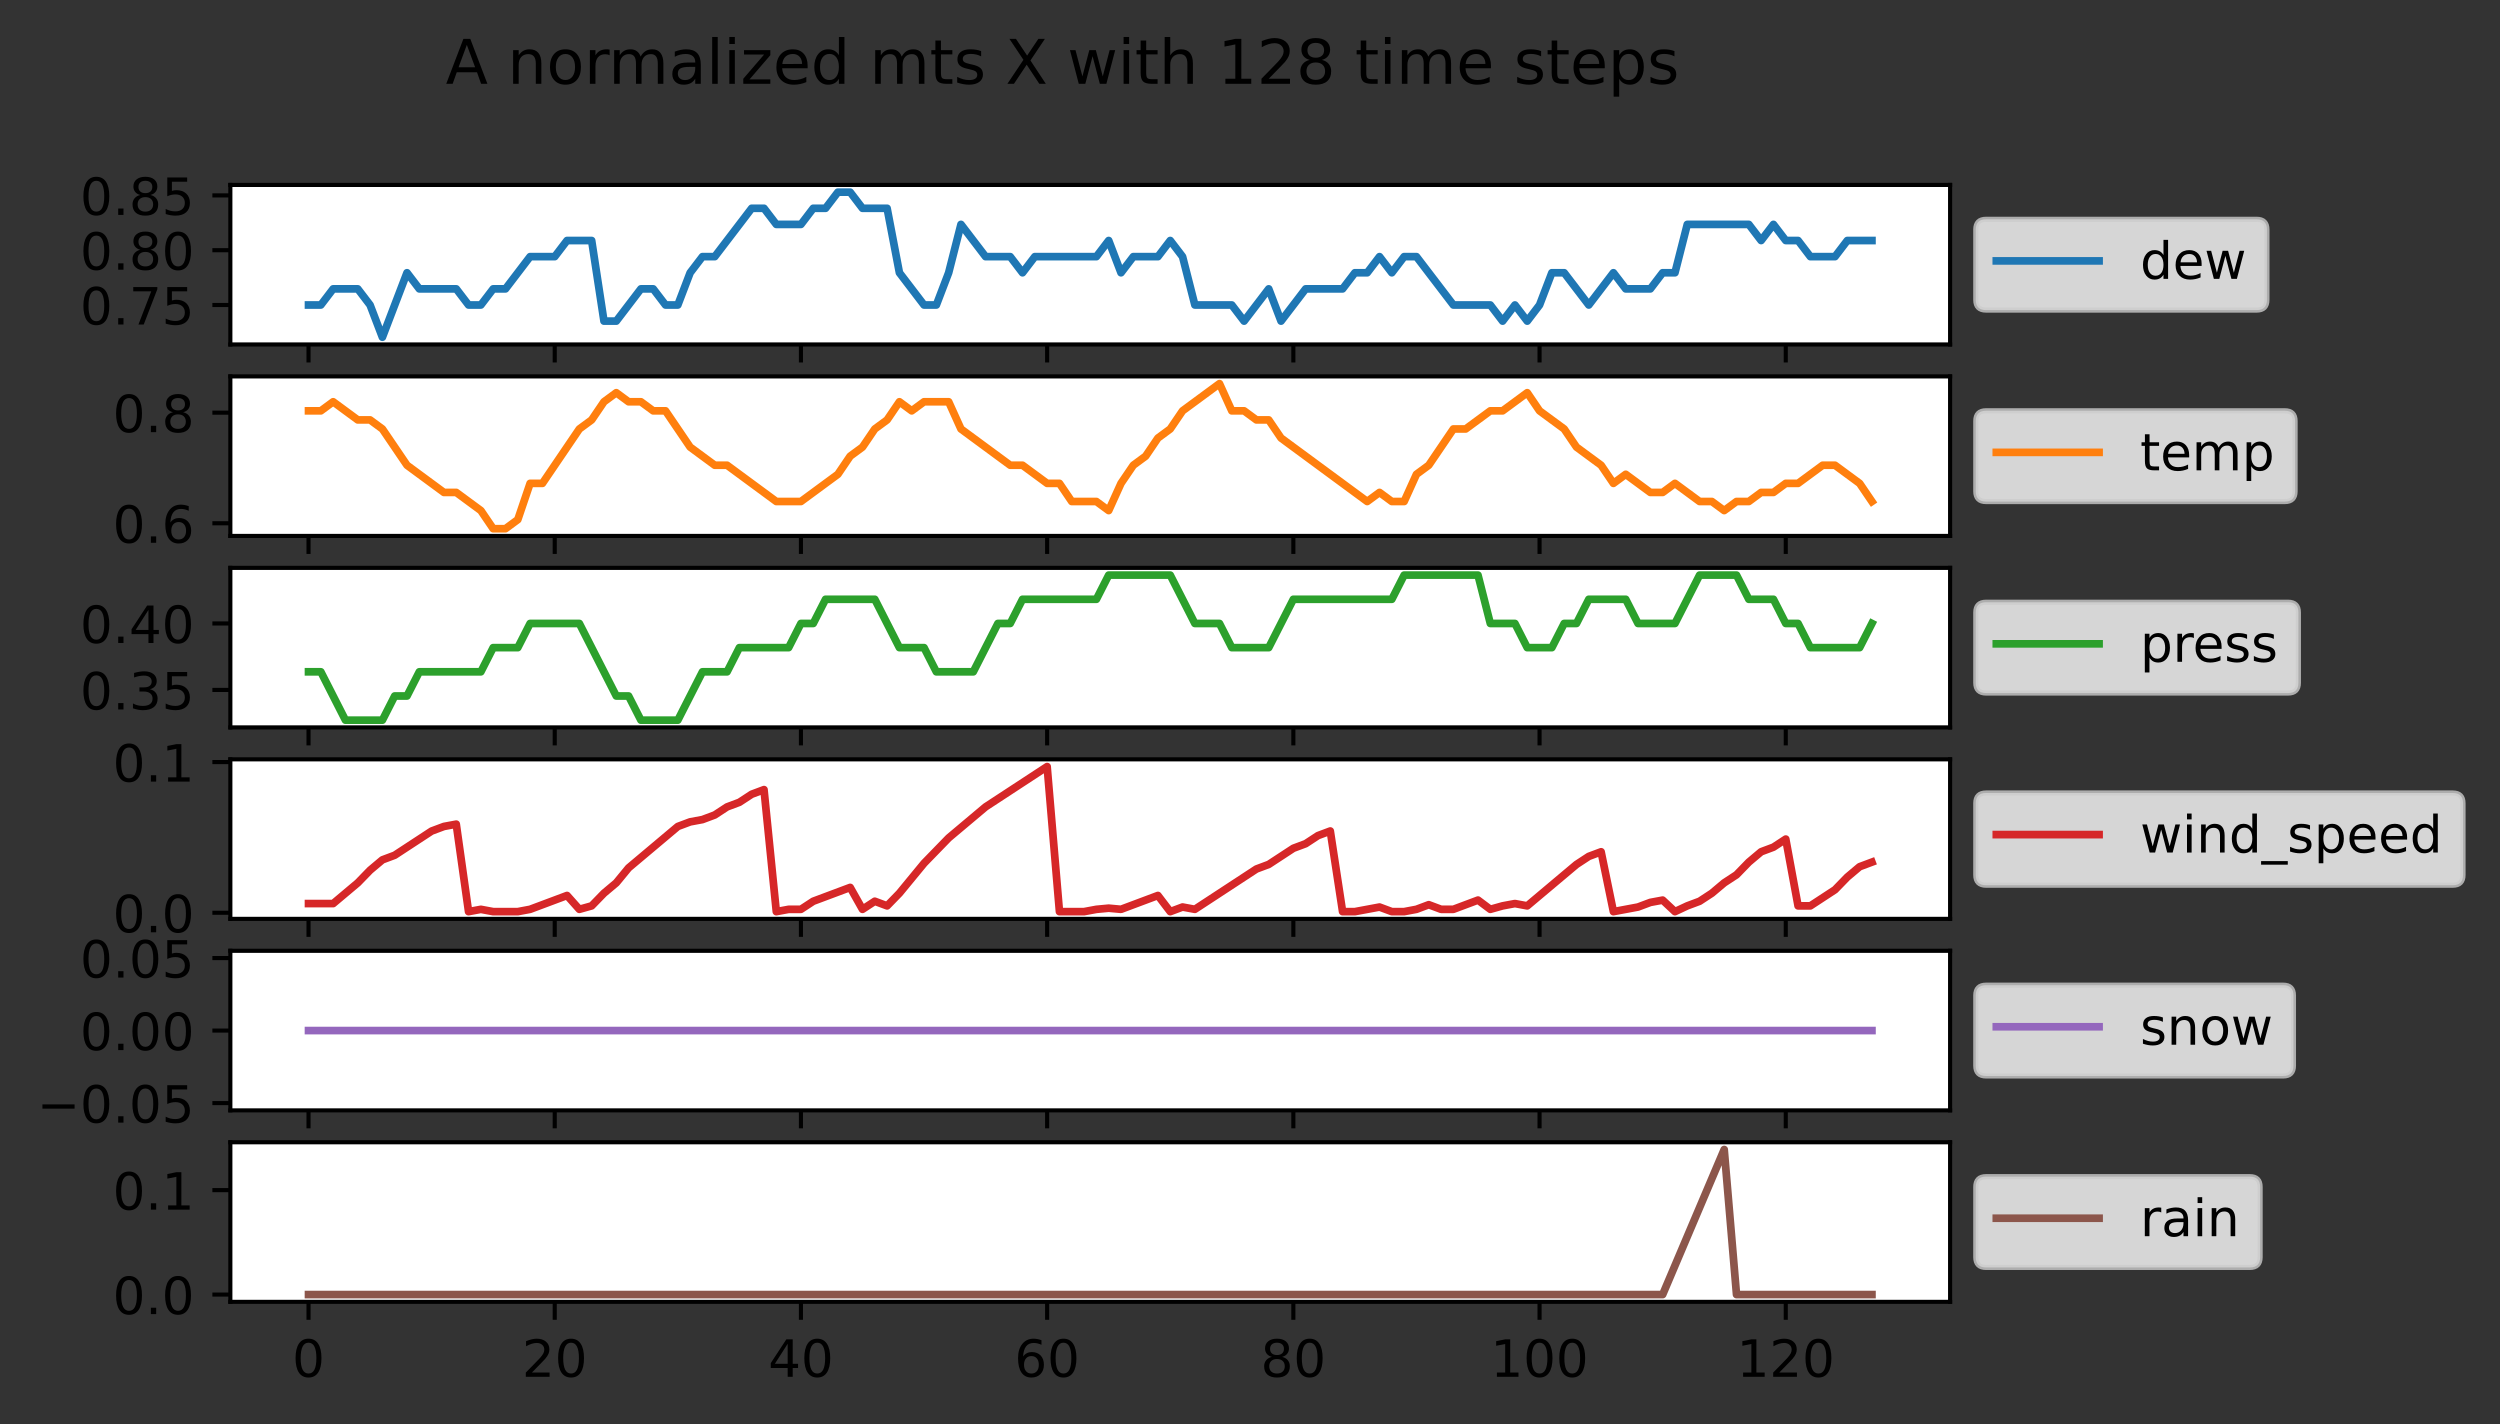 <?xml version="1.0" encoding="utf-8" standalone="no"?>
<!DOCTYPE svg PUBLIC "-//W3C//DTD SVG 1.1//EN"
  "http://www.w3.org/Graphics/SVG/1.1/DTD/svg11.dtd">
<!-- Created with matplotlib (https://matplotlib.org/) -->
<svg height="277.318pt" version="1.1" viewBox="0 0 486.7 277.318" width="486.7pt" xmlns="http://www.w3.org/2000/svg" xmlns:xlink="http://www.w3.org/1999/xlink">
 <rect x="0" y="0" width="486.7" height="277.318" fill="#333333" stroke="none"/>
 <defs>
  <style type="text/css">*{stroke-linecap:butt;stroke-linejoin:round;}</style>
 </defs>
 <g id="figure_1">
  <g id="patch_1">
   <path d="M 0 277.318 
L 486.7 277.318 
L 486.7 0 
L 0 0 
z
" style="fill:none;"/>
  </g>
  <g id="axes_1">
   <g id="patch_2">
    <path d="M 44.845 67.063 
L 379.645 67.063 
L 379.645 36 
L 44.845 36 
z
" style="fill:#ffffff;"/>
   </g>
   <g id="matplotlib.axis_1">
    <g id="xtick_1">
     <g id="line2d_1">
      <defs>
       <path d="M 0 0 
L 0 3.5 
" id="m8eed322ac9" style="stroke:#000000;stroke-width:0.8;"/>
      </defs>
      <g>
       <use style="stroke:#000000;stroke-width:0.8;" x="60.063" xlink:href="#m8eed322ac9" y="67.063"/>
      </g>
     </g>
    </g>
    <g id="xtick_2">
     <g id="line2d_2">
      <g>
       <use style="stroke:#000000;stroke-width:0.8;" x="107.995" xlink:href="#m8eed322ac9" y="67.063"/>
      </g>
     </g>
    </g>
    <g id="xtick_3">
     <g id="line2d_3">
      <g>
       <use style="stroke:#000000;stroke-width:0.8;" x="155.926" xlink:href="#m8eed322ac9" y="67.063"/>
      </g>
     </g>
    </g>
    <g id="xtick_4">
     <g id="line2d_4">
      <g>
       <use style="stroke:#000000;stroke-width:0.8;" x="203.857" xlink:href="#m8eed322ac9" y="67.063"/>
      </g>
     </g>
    </g>
    <g id="xtick_5">
     <g id="line2d_5">
      <g>
       <use style="stroke:#000000;stroke-width:0.8;" x="251.789" xlink:href="#m8eed322ac9" y="67.063"/>
      </g>
     </g>
    </g>
    <g id="xtick_6">
     <g id="line2d_6">
      <g>
       <use style="stroke:#000000;stroke-width:0.8;" x="299.72" xlink:href="#m8eed322ac9" y="67.063"/>
      </g>
     </g>
    </g>
    <g id="xtick_7">
     <g id="line2d_7">
      <g>
       <use style="stroke:#000000;stroke-width:0.8;" x="347.651" xlink:href="#m8eed322ac9" y="67.063"/>
      </g>
     </g>
    </g>
   </g>
   <g id="matplotlib.axis_2">
    <g id="ytick_1">
     <g id="line2d_8">
      <defs>
       <path d="M 0 0 
L -3.5 0 
" id="m952aa2a6a4" style="stroke:#000000;stroke-width:0.8;"/>
      </defs>
      <g>
       <use style="stroke:#000000;stroke-width:0.8;" x="44.845" xlink:href="#m952aa2a6a4" y="59.376"/>
      </g>
     </g>
     <g id="text_1">
      <!-- 0.75 -->
      <g transform="translate(15.58 63.175)scale(0.1 -0.1)">
       <defs>
        <path d="M 31.781 66.406 
Q 24.172 66.406 20.328 58.906 
Q 16.5 51.422 16.5 36.375 
Q 16.5 21.391 20.328 13.891 
Q 24.172 6.391 31.781 6.391 
Q 39.453 6.391 43.281 13.891 
Q 47.125 21.391 47.125 36.375 
Q 47.125 51.422 43.281 58.906 
Q 39.453 66.406 31.781 66.406 
z
M 31.781 74.219 
Q 44.047 74.219 50.516 64.516 
Q 56.984 54.828 56.984 36.375 
Q 56.984 17.969 50.516 8.266 
Q 44.047 -1.422 31.781 -1.422 
Q 19.531 -1.422 13.062 8.266 
Q 6.594 17.969 6.594 36.375 
Q 6.594 54.828 13.062 64.516 
Q 19.531 74.219 31.781 74.219 
z
" id="DejaVuSans-48"/>
        <path d="M 10.688 12.406 
L 21 12.406 
L 21 0 
L 10.688 0 
z
" id="DejaVuSans-46"/>
        <path d="M 8.203 72.906 
L 55.078 72.906 
L 55.078 68.703 
L 28.609 0 
L 18.312 0 
L 43.219 64.594 
L 8.203 64.594 
z
" id="DejaVuSans-55"/>
        <path d="M 10.797 72.906 
L 49.516 72.906 
L 49.516 64.594 
L 19.828 64.594 
L 19.828 46.734 
Q 21.969 47.469 24.109 47.828 
Q 26.266 48.188 28.422 48.188 
Q 40.625 48.188 47.75 41.5 
Q 54.891 34.812 54.891 23.391 
Q 54.891 11.625 47.562 5.094 
Q 40.234 -1.422 26.906 -1.422 
Q 22.312 -1.422 17.547 -0.641 
Q 12.797 0.141 7.719 1.703 
L 7.719 11.625 
Q 12.109 9.234 16.797 8.062 
Q 21.484 6.891 26.703 6.891 
Q 35.156 6.891 40.078 11.328 
Q 45.016 15.766 45.016 23.391 
Q 45.016 31 40.078 35.438 
Q 35.156 39.891 26.703 39.891 
Q 22.75 39.891 18.812 39.016 
Q 14.891 38.141 10.797 36.281 
z
" id="DejaVuSans-53"/>
       </defs>
       <use xlink:href="#DejaVuSans-48"/>
       <use x="63.623" xlink:href="#DejaVuSans-46"/>
       <use x="95.41" xlink:href="#DejaVuSans-55"/>
       <use x="159.033" xlink:href="#DejaVuSans-53"/>
      </g>
     </g>
    </g>
    <g id="ytick_2">
     <g id="line2d_9">
      <g>
       <use style="stroke:#000000;stroke-width:0.8;" x="44.845" xlink:href="#m952aa2a6a4" y="48.708"/>
      </g>
     </g>
     <g id="text_2">
      <!-- 0.80 -->
      <g transform="translate(15.58 52.507)scale(0.1 -0.1)">
       <defs>
        <path d="M 31.781 34.625 
Q 24.75 34.625 20.719 30.859 
Q 16.703 27.094 16.703 20.516 
Q 16.703 13.922 20.719 10.156 
Q 24.75 6.391 31.781 6.391 
Q 38.812 6.391 42.859 10.172 
Q 46.922 13.969 46.922 20.516 
Q 46.922 27.094 42.891 30.859 
Q 38.875 34.625 31.781 34.625 
z
M 21.922 38.812 
Q 15.578 40.375 12.031 44.719 
Q 8.5 49.078 8.5 55.328 
Q 8.5 64.062 14.719 69.141 
Q 20.953 74.219 31.781 74.219 
Q 42.672 74.219 48.875 69.141 
Q 55.078 64.062 55.078 55.328 
Q 55.078 49.078 51.531 44.719 
Q 48 40.375 41.703 38.812 
Q 48.828 37.156 52.797 32.312 
Q 56.781 27.484 56.781 20.516 
Q 56.781 9.906 50.312 4.234 
Q 43.844 -1.422 31.781 -1.422 
Q 19.734 -1.422 13.25 4.234 
Q 6.781 9.906 6.781 20.516 
Q 6.781 27.484 10.781 32.312 
Q 14.797 37.156 21.922 38.812 
z
M 18.312 54.391 
Q 18.312 48.734 21.844 45.562 
Q 25.391 42.391 31.781 42.391 
Q 38.141 42.391 41.719 45.562 
Q 45.312 48.734 45.312 54.391 
Q 45.312 60.062 41.719 63.234 
Q 38.141 66.406 31.781 66.406 
Q 25.391 66.406 21.844 63.234 
Q 18.312 60.062 18.312 54.391 
z
" id="DejaVuSans-56"/>
       </defs>
       <use xlink:href="#DejaVuSans-48"/>
       <use x="63.623" xlink:href="#DejaVuSans-46"/>
       <use x="95.41" xlink:href="#DejaVuSans-56"/>
       <use x="159.033" xlink:href="#DejaVuSans-48"/>
      </g>
     </g>
    </g>
    <g id="ytick_3">
     <g id="line2d_10">
      <g>
       <use style="stroke:#000000;stroke-width:0.8;" x="44.845" xlink:href="#m952aa2a6a4" y="38.039"/>
      </g>
     </g>
     <g id="text_3">
      <!-- 0.85 -->
      <g transform="translate(15.58 41.839)scale(0.1 -0.1)">
       <use xlink:href="#DejaVuSans-48"/>
       <use x="63.623" xlink:href="#DejaVuSans-46"/>
       <use x="95.41" xlink:href="#DejaVuSans-56"/>
       <use x="159.033" xlink:href="#DejaVuSans-53"/>
      </g>
     </g>
    </g>
   </g>
   <g id="line2d_11">
    <path clip-path="url(#p9890e5dd42)" d="M 60.063 59.376 
L 62.46 59.376 
L 64.857 56.238 
L 69.65 56.238 
L 72.046 59.376 
L 74.443 65.651 
L 79.236 53.1 
L 81.633 56.238 
L 88.822 56.238 
L 91.219 59.376 
L 93.615 59.376 
L 96.012 56.238 
L 98.409 56.238 
L 103.202 49.963 
L 107.995 49.963 
L 110.391 46.825 
L 115.184 46.825 
L 117.581 62.513 
L 119.978 62.513 
L 124.771 56.238 
L 127.167 56.238 
L 129.564 59.376 
L 131.96 59.376 
L 134.357 53.1 
L 136.754 49.963 
L 139.15 49.963 
L 146.34 40.55 
L 148.736 40.55 
L 151.133 43.687 
L 155.926 43.687 
L 158.323 40.55 
L 160.719 40.55 
L 163.116 37.412 
L 165.512 37.412 
L 167.909 40.55 
L 172.702 40.55 
L 175.099 53.1 
L 179.892 59.376 
L 182.288 59.376 
L 184.685 53.1 
L 187.081 43.687 
L 191.875 49.963 
L 196.668 49.963 
L 199.064 53.1 
L 201.461 49.963 
L 213.444 49.963 
L 215.84 46.825 
L 218.237 53.1 
L 220.633 49.963 
L 225.426 49.963 
L 227.823 46.825 
L 230.22 49.963 
L 232.616 59.376 
L 239.806 59.376 
L 242.202 62.513 
L 246.995 56.238 
L 249.392 62.513 
L 254.185 56.238 
L 261.375 56.238 
L 263.771 53.1 
L 266.168 53.1 
L 268.565 49.963 
L 270.961 53.1 
L 273.358 49.963 
L 275.754 49.963 
L 282.944 59.376 
L 290.134 59.376 
L 292.53 62.513 
L 294.927 59.376 
L 297.323 62.513 
L 299.72 59.376 
L 302.116 53.1 
L 304.513 53.1 
L 309.306 59.376 
L 314.099 53.1 
L 316.496 56.238 
L 321.289 56.238 
L 323.686 53.1 
L 326.082 53.1 
L 328.479 43.687 
L 340.461 43.687 
L 342.858 46.825 
L 345.255 43.687 
L 347.651 46.825 
L 350.048 46.825 
L 352.444 49.963 
L 357.237 49.963 
L 359.634 46.825 
L 364.427 46.825 
L 364.427 46.825 
" style="fill:none;stroke:#1f77b4;stroke-linecap:square;stroke-width:1.5;"/>
   </g>
   <g id="patch_3">
    <path d="M 44.845 67.063 
L 44.845 36 
" style="fill:none;stroke:#000000;stroke-linecap:square;stroke-linejoin:miter;stroke-width:0.8;"/>
   </g>
   <g id="patch_4">
    <path d="M 379.645 67.063 
L 379.645 36 
" style="fill:none;stroke:#000000;stroke-linecap:square;stroke-linejoin:miter;stroke-width:0.8;"/>
   </g>
   <g id="patch_5">
    <path d="M 44.845 67.063 
L 379.645 67.063 
" style="fill:none;stroke:#000000;stroke-linecap:square;stroke-linejoin:miter;stroke-width:0.8;"/>
   </g>
   <g id="patch_6">
    <path d="M 44.845 36 
L 379.645 36 
" style="fill:none;stroke:#000000;stroke-linecap:square;stroke-linejoin:miter;stroke-width:0.8;"/>
   </g>
   <g id="legend_1">
    <g id="patch_7">
     <path d="M 386.645 60.37 
L 439.325 60.37 
Q 441.325 60.37 441.325 58.37 
L 441.325 44.692 
Q 441.325 42.692 439.325 42.692 
L 386.645 42.692 
Q 384.645 42.692 384.645 44.692 
L 384.645 58.37 
Q 384.645 60.37 386.645 60.37 
z
" style="fill:#ffffff;opacity:0.8;stroke:#cccccc;stroke-linejoin:miter;"/>
    </g>
    <g id="line2d_12">
     <path d="M 388.645 50.791 
L 408.645 50.791 
" style="fill:none;stroke:#1f77b4;stroke-linecap:square;stroke-width:1.5;"/>
    </g>
    <g id="line2d_13"/>
    <g id="text_4">
     <!-- dew -->
     <g transform="translate(416.645 54.291)scale(0.1 -0.1)">
      <defs>
       <path d="M 45.406 46.391 
L 45.406 75.984 
L 54.391 75.984 
L 54.391 0 
L 45.406 0 
L 45.406 8.203 
Q 42.578 3.328 38.25 0.953 
Q 33.938 -1.422 27.875 -1.422 
Q 17.969 -1.422 11.734 6.484 
Q 5.516 14.406 5.516 27.297 
Q 5.516 40.188 11.734 48.094 
Q 17.969 56 27.875 56 
Q 33.938 56 38.25 53.625 
Q 42.578 51.266 45.406 46.391 
z
M 14.797 27.297 
Q 14.797 17.391 18.875 11.75 
Q 22.953 6.109 30.078 6.109 
Q 37.203 6.109 41.297 11.75 
Q 45.406 17.391 45.406 27.297 
Q 45.406 37.203 41.297 42.844 
Q 37.203 48.484 30.078 48.484 
Q 22.953 48.484 18.875 42.844 
Q 14.797 37.203 14.797 27.297 
z
" id="DejaVuSans-100"/>
       <path d="M 56.203 29.594 
L 56.203 25.203 
L 14.891 25.203 
Q 15.484 15.922 20.484 11.062 
Q 25.484 6.203 34.422 6.203 
Q 39.594 6.203 44.453 7.469 
Q 49.312 8.734 54.109 11.281 
L 54.109 2.781 
Q 49.266 0.734 44.188 -0.344 
Q 39.109 -1.422 33.891 -1.422 
Q 20.797 -1.422 13.156 6.188 
Q 5.516 13.812 5.516 26.812 
Q 5.516 40.234 12.766 48.109 
Q 20.016 56 32.328 56 
Q 43.359 56 49.781 48.891 
Q 56.203 41.797 56.203 29.594 
z
M 47.219 32.234 
Q 47.125 39.594 43.094 43.984 
Q 39.062 48.391 32.422 48.391 
Q 24.906 48.391 20.391 44.141 
Q 15.875 39.891 15.188 32.172 
z
" id="DejaVuSans-101"/>
       <path d="M 4.203 54.688 
L 13.188 54.688 
L 24.422 12.016 
L 35.594 54.688 
L 46.188 54.688 
L 57.422 12.016 
L 68.609 54.688 
L 77.594 54.688 
L 63.281 0 
L 52.688 0 
L 40.922 44.828 
L 29.109 0 
L 18.5 0 
z
" id="DejaVuSans-119"/>
      </defs>
      <use xlink:href="#DejaVuSans-100"/>
      <use x="63.477" xlink:href="#DejaVuSans-101"/>
      <use x="125" xlink:href="#DejaVuSans-119"/>
     </g>
    </g>
   </g>
  </g>
  <g id="axes_2">
   <g id="patch_8">
    <path d="M 44.845 104.338 
L 379.645 104.338 
L 379.645 73.275 
L 44.845 73.275 
z
" style="fill:#ffffff;"/>
   </g>
   <g id="matplotlib.axis_3">
    <g id="xtick_8">
     <g id="line2d_14">
      <g>
       <use style="stroke:#000000;stroke-width:0.8;" x="60.063" xlink:href="#m8eed322ac9" y="104.338"/>
      </g>
     </g>
    </g>
    <g id="xtick_9">
     <g id="line2d_15">
      <g>
       <use style="stroke:#000000;stroke-width:0.8;" x="107.995" xlink:href="#m8eed322ac9" y="104.338"/>
      </g>
     </g>
    </g>
    <g id="xtick_10">
     <g id="line2d_16">
      <g>
       <use style="stroke:#000000;stroke-width:0.8;" x="155.926" xlink:href="#m8eed322ac9" y="104.338"/>
      </g>
     </g>
    </g>
    <g id="xtick_11">
     <g id="line2d_17">
      <g>
       <use style="stroke:#000000;stroke-width:0.8;" x="203.857" xlink:href="#m8eed322ac9" y="104.338"/>
      </g>
     </g>
    </g>
    <g id="xtick_12">
     <g id="line2d_18">
      <g>
       <use style="stroke:#000000;stroke-width:0.8;" x="251.789" xlink:href="#m8eed322ac9" y="104.338"/>
      </g>
     </g>
    </g>
    <g id="xtick_13">
     <g id="line2d_19">
      <g>
       <use style="stroke:#000000;stroke-width:0.8;" x="299.72" xlink:href="#m8eed322ac9" y="104.338"/>
      </g>
     </g>
    </g>
    <g id="xtick_14">
     <g id="line2d_20">
      <g>
       <use style="stroke:#000000;stroke-width:0.8;" x="347.651" xlink:href="#m8eed322ac9" y="104.338"/>
      </g>
     </g>
    </g>
   </g>
   <g id="matplotlib.axis_4">
    <g id="ytick_4">
     <g id="line2d_21">
      <g>
       <use style="stroke:#000000;stroke-width:0.8;" x="44.845" xlink:href="#m952aa2a6a4" y="101.867"/>
      </g>
     </g>
     <g id="text_5">
      <!-- 0.6 -->
      <g transform="translate(21.942 105.667)scale(0.1 -0.1)">
       <defs>
        <path d="M 33.016 40.375 
Q 26.375 40.375 22.484 35.828 
Q 18.609 31.297 18.609 23.391 
Q 18.609 15.531 22.484 10.953 
Q 26.375 6.391 33.016 6.391 
Q 39.656 6.391 43.531 10.953 
Q 47.406 15.531 47.406 23.391 
Q 47.406 31.297 43.531 35.828 
Q 39.656 40.375 33.016 40.375 
z
M 52.594 71.297 
L 52.594 62.312 
Q 48.875 64.062 45.094 64.984 
Q 41.312 65.922 37.594 65.922 
Q 27.828 65.922 22.672 59.328 
Q 17.531 52.734 16.797 39.406 
Q 19.672 43.656 24.016 45.922 
Q 28.375 48.188 33.594 48.188 
Q 44.578 48.188 50.953 41.516 
Q 57.328 34.859 57.328 23.391 
Q 57.328 12.156 50.688 5.359 
Q 44.047 -1.422 33.016 -1.422 
Q 20.359 -1.422 13.672 8.266 
Q 6.984 17.969 6.984 36.375 
Q 6.984 53.656 15.188 63.938 
Q 23.391 74.219 37.203 74.219 
Q 40.922 74.219 44.703 73.484 
Q 48.484 72.75 52.594 71.297 
z
" id="DejaVuSans-54"/>
       </defs>
       <use xlink:href="#DejaVuSans-48"/>
       <use x="63.623" xlink:href="#DejaVuSans-46"/>
       <use x="95.41" xlink:href="#DejaVuSans-54"/>
      </g>
     </g>
    </g>
    <g id="ytick_5">
     <g id="line2d_22">
      <g>
       <use style="stroke:#000000;stroke-width:0.8;" x="44.845" xlink:href="#m952aa2a6a4" y="80.335"/>
      </g>
     </g>
     <g id="text_6">
      <!-- 0.8 -->
      <g transform="translate(21.942 84.134)scale(0.1 -0.1)">
       <use xlink:href="#DejaVuSans-48"/>
       <use x="63.623" xlink:href="#DejaVuSans-46"/>
       <use x="95.41" xlink:href="#DejaVuSans-56"/>
      </g>
     </g>
    </g>
   </g>
   <g id="line2d_23">
    <path clip-path="url(#p3ec9156274)" d="M 60.063 79.982 
L 62.46 79.982 
L 64.857 78.217 
L 69.65 81.747 
L 72.046 81.747 
L 74.443 83.512 
L 79.236 90.572 
L 86.426 95.867 
L 88.822 95.867 
L 93.615 99.396 
L 96.012 102.926 
L 98.409 102.926 
L 100.805 101.161 
L 103.202 94.102 
L 105.598 94.102 
L 112.788 83.512 
L 115.184 81.747 
L 117.581 78.217 
L 119.978 76.452 
L 122.374 78.217 
L 124.771 78.217 
L 127.167 79.982 
L 129.564 79.982 
L 134.357 87.042 
L 139.15 90.572 
L 141.547 90.572 
L 151.133 97.632 
L 155.926 97.632 
L 163.116 92.337 
L 165.512 88.807 
L 167.909 87.042 
L 170.305 83.512 
L 172.702 81.747 
L 175.099 78.217 
L 177.495 79.982 
L 179.892 78.217 
L 184.685 78.217 
L 187.081 83.512 
L 196.668 90.572 
L 199.064 90.572 
L 203.857 94.102 
L 206.254 94.102 
L 208.65 97.632 
L 213.444 97.632 
L 215.84 99.396 
L 218.237 94.102 
L 220.633 90.572 
L 223.03 88.807 
L 225.426 85.277 
L 227.823 83.512 
L 230.22 79.982 
L 237.409 74.687 
L 239.806 79.982 
L 242.202 79.982 
L 244.599 81.747 
L 246.995 81.747 
L 249.392 85.277 
L 266.168 97.632 
L 268.565 95.867 
L 270.961 97.632 
L 273.358 97.632 
L 275.754 92.337 
L 278.151 90.572 
L 282.944 83.512 
L 285.341 83.512 
L 290.134 79.982 
L 292.53 79.982 
L 297.323 76.452 
L 299.72 79.982 
L 304.513 83.512 
L 306.91 87.042 
L 311.703 90.572 
L 314.099 94.102 
L 316.496 92.337 
L 321.289 95.867 
L 323.686 95.867 
L 326.082 94.102 
L 330.875 97.632 
L 333.272 97.632 
L 335.668 99.396 
L 338.065 97.632 
L 340.461 97.632 
L 342.858 95.867 
L 345.255 95.867 
L 347.651 94.102 
L 350.048 94.102 
L 354.841 90.572 
L 357.237 90.572 
L 362.031 94.102 
L 364.427 97.632 
L 364.427 97.632 
" style="fill:none;stroke:#ff7f0e;stroke-linecap:square;stroke-width:1.5;"/>
   </g>
   <g id="patch_9">
    <path d="M 44.845 104.338 
L 44.845 73.275 
" style="fill:none;stroke:#000000;stroke-linecap:square;stroke-linejoin:miter;stroke-width:0.8;"/>
   </g>
   <g id="patch_10">
    <path d="M 379.645 104.338 
L 379.645 73.275 
" style="fill:none;stroke:#000000;stroke-linecap:square;stroke-linejoin:miter;stroke-width:0.8;"/>
   </g>
   <g id="patch_11">
    <path d="M 44.845 104.338 
L 379.645 104.338 
" style="fill:none;stroke:#000000;stroke-linecap:square;stroke-linejoin:miter;stroke-width:0.8;"/>
   </g>
   <g id="patch_12">
    <path d="M 44.845 73.275 
L 379.645 73.275 
" style="fill:none;stroke:#000000;stroke-linecap:square;stroke-linejoin:miter;stroke-width:0.8;"/>
   </g>
   <g id="legend_2">
    <g id="patch_13">
     <path d="M 386.645 97.646 
L 444.808 97.646 
Q 446.808 97.646 446.808 95.646 
L 446.808 81.968 
Q 446.808 79.968 444.808 79.968 
L 386.645 79.968 
Q 384.645 79.968 384.645 81.968 
L 384.645 95.646 
Q 384.645 97.646 386.645 97.646 
z
" style="fill:#ffffff;opacity:0.8;stroke:#cccccc;stroke-linejoin:miter;"/>
    </g>
    <g id="line2d_24">
     <path d="M 388.645 88.066 
L 408.645 88.066 
" style="fill:none;stroke:#ff7f0e;stroke-linecap:square;stroke-width:1.5;"/>
    </g>
    <g id="line2d_25"/>
    <g id="text_7">
     <!-- temp -->
     <g transform="translate(416.645 91.566)scale(0.1 -0.1)">
      <defs>
       <path d="M 18.312 70.219 
L 18.312 54.688 
L 36.812 54.688 
L 36.812 47.703 
L 18.312 47.703 
L 18.312 18.016 
Q 18.312 11.328 20.141 9.422 
Q 21.969 7.516 27.594 7.516 
L 36.812 7.516 
L 36.812 0 
L 27.594 0 
Q 17.188 0 13.234 3.875 
Q 9.281 7.766 9.281 18.016 
L 9.281 47.703 
L 2.688 47.703 
L 2.688 54.688 
L 9.281 54.688 
L 9.281 70.219 
z
" id="DejaVuSans-116"/>
       <path d="M 52 44.188 
Q 55.375 50.25 60.062 53.125 
Q 64.75 56 71.094 56 
Q 79.641 56 84.281 50.016 
Q 88.922 44.047 88.922 33.016 
L 88.922 0 
L 79.891 0 
L 79.891 32.719 
Q 79.891 40.578 77.094 44.375 
Q 74.312 48.188 68.609 48.188 
Q 61.625 48.188 57.562 43.547 
Q 53.516 38.922 53.516 30.906 
L 53.516 0 
L 44.484 0 
L 44.484 32.719 
Q 44.484 40.625 41.703 44.406 
Q 38.922 48.188 33.109 48.188 
Q 26.219 48.188 22.156 43.531 
Q 18.109 38.875 18.109 30.906 
L 18.109 0 
L 9.078 0 
L 9.078 54.688 
L 18.109 54.688 
L 18.109 46.188 
Q 21.188 51.219 25.484 53.609 
Q 29.781 56 35.688 56 
Q 41.656 56 45.828 52.969 
Q 50 49.953 52 44.188 
z
" id="DejaVuSans-109"/>
       <path d="M 18.109 8.203 
L 18.109 -20.797 
L 9.078 -20.797 
L 9.078 54.688 
L 18.109 54.688 
L 18.109 46.391 
Q 20.953 51.266 25.266 53.625 
Q 29.594 56 35.594 56 
Q 45.562 56 51.781 48.094 
Q 58.016 40.188 58.016 27.297 
Q 58.016 14.406 51.781 6.484 
Q 45.562 -1.422 35.594 -1.422 
Q 29.594 -1.422 25.266 0.953 
Q 20.953 3.328 18.109 8.203 
z
M 48.688 27.297 
Q 48.688 37.203 44.609 42.844 
Q 40.531 48.484 33.406 48.484 
Q 26.266 48.484 22.188 42.844 
Q 18.109 37.203 18.109 27.297 
Q 18.109 17.391 22.188 11.75 
Q 26.266 6.109 33.406 6.109 
Q 40.531 6.109 44.609 11.75 
Q 48.688 17.391 48.688 27.297 
z
" id="DejaVuSans-112"/>
      </defs>
      <use xlink:href="#DejaVuSans-116"/>
      <use x="39.209" xlink:href="#DejaVuSans-101"/>
      <use x="100.732" xlink:href="#DejaVuSans-109"/>
      <use x="198.145" xlink:href="#DejaVuSans-112"/>
     </g>
    </g>
   </g>
  </g>
  <g id="axes_3">
   <g id="patch_14">
    <path d="M 44.845 141.614 
L 379.645 141.614 
L 379.645 110.551 
L 44.845 110.551 
z
" style="fill:#ffffff;"/>
   </g>
   <g id="matplotlib.axis_5">
    <g id="xtick_15">
     <g id="line2d_26">
      <g>
       <use style="stroke:#000000;stroke-width:0.8;" x="60.063" xlink:href="#m8eed322ac9" y="141.614"/>
      </g>
     </g>
    </g>
    <g id="xtick_16">
     <g id="line2d_27">
      <g>
       <use style="stroke:#000000;stroke-width:0.8;" x="107.995" xlink:href="#m8eed322ac9" y="141.614"/>
      </g>
     </g>
    </g>
    <g id="xtick_17">
     <g id="line2d_28">
      <g>
       <use style="stroke:#000000;stroke-width:0.8;" x="155.926" xlink:href="#m8eed322ac9" y="141.614"/>
      </g>
     </g>
    </g>
    <g id="xtick_18">
     <g id="line2d_29">
      <g>
       <use style="stroke:#000000;stroke-width:0.8;" x="203.857" xlink:href="#m8eed322ac9" y="141.614"/>
      </g>
     </g>
    </g>
    <g id="xtick_19">
     <g id="line2d_30">
      <g>
       <use style="stroke:#000000;stroke-width:0.8;" x="251.789" xlink:href="#m8eed322ac9" y="141.614"/>
      </g>
     </g>
    </g>
    <g id="xtick_20">
     <g id="line2d_31">
      <g>
       <use style="stroke:#000000;stroke-width:0.8;" x="299.72" xlink:href="#m8eed322ac9" y="141.614"/>
      </g>
     </g>
    </g>
    <g id="xtick_21">
     <g id="line2d_32">
      <g>
       <use style="stroke:#000000;stroke-width:0.8;" x="347.651" xlink:href="#m8eed322ac9" y="141.614"/>
      </g>
     </g>
    </g>
   </g>
   <g id="matplotlib.axis_6">
    <g id="ytick_6">
     <g id="line2d_33">
      <g>
       <use style="stroke:#000000;stroke-width:0.8;" x="44.845" xlink:href="#m952aa2a6a4" y="134.319"/>
      </g>
     </g>
     <g id="text_8">
      <!-- 0.35 -->
      <g transform="translate(15.58 138.118)scale(0.1 -0.1)">
       <defs>
        <path d="M 40.578 39.312 
Q 47.656 37.797 51.625 33 
Q 55.609 28.219 55.609 21.188 
Q 55.609 10.406 48.188 4.484 
Q 40.766 -1.422 27.094 -1.422 
Q 22.516 -1.422 17.656 -0.516 
Q 12.797 0.391 7.625 2.203 
L 7.625 11.719 
Q 11.719 9.328 16.594 8.109 
Q 21.484 6.891 26.812 6.891 
Q 36.078 6.891 40.938 10.547 
Q 45.797 14.203 45.797 21.188 
Q 45.797 27.641 41.281 31.266 
Q 36.766 34.906 28.719 34.906 
L 20.219 34.906 
L 20.219 43.016 
L 29.109 43.016 
Q 36.375 43.016 40.234 45.922 
Q 44.094 48.828 44.094 54.297 
Q 44.094 59.906 40.109 62.906 
Q 36.141 65.922 28.719 65.922 
Q 24.656 65.922 20.016 65.031 
Q 15.375 64.156 9.812 62.312 
L 9.812 71.094 
Q 15.438 72.656 20.344 73.438 
Q 25.25 74.219 29.594 74.219 
Q 40.828 74.219 47.359 69.109 
Q 53.906 64.016 53.906 55.328 
Q 53.906 49.266 50.438 45.094 
Q 46.969 40.922 40.578 39.312 
z
" id="DejaVuSans-51"/>
       </defs>
       <use xlink:href="#DejaVuSans-48"/>
       <use x="63.623" xlink:href="#DejaVuSans-46"/>
       <use x="95.41" xlink:href="#DejaVuSans-51"/>
       <use x="159.033" xlink:href="#DejaVuSans-53"/>
      </g>
     </g>
    </g>
    <g id="ytick_7">
     <g id="line2d_34">
      <g>
       <use style="stroke:#000000;stroke-width:0.8;" x="44.845" xlink:href="#m952aa2a6a4" y="121.376"/>
      </g>
     </g>
     <g id="text_9">
      <!-- 0.40 -->
      <g transform="translate(15.58 125.175)scale(0.1 -0.1)">
       <defs>
        <path d="M 37.797 64.312 
L 12.891 25.391 
L 37.797 25.391 
z
M 35.203 72.906 
L 47.609 72.906 
L 47.609 25.391 
L 58.016 25.391 
L 58.016 17.188 
L 47.609 17.188 
L 47.609 0 
L 37.797 0 
L 37.797 17.188 
L 4.891 17.188 
L 4.891 26.703 
z
" id="DejaVuSans-52"/>
       </defs>
       <use xlink:href="#DejaVuSans-48"/>
       <use x="63.623" xlink:href="#DejaVuSans-46"/>
       <use x="95.41" xlink:href="#DejaVuSans-52"/>
       <use x="159.033" xlink:href="#DejaVuSans-48"/>
      </g>
     </g>
    </g>
   </g>
   <g id="line2d_35">
    <path clip-path="url(#p95fe45c90c)" d="M 60.063 130.789 
L 62.46 130.789 
L 67.253 140.202 
L 74.443 140.202 
L 76.839 135.495 
L 79.236 135.495 
L 81.633 130.789 
L 93.615 130.789 
L 96.012 126.082 
L 100.805 126.082 
L 103.202 121.376 
L 112.788 121.376 
L 119.978 135.495 
L 122.374 135.495 
L 124.771 140.202 
L 131.96 140.202 
L 136.754 130.789 
L 141.547 130.789 
L 143.943 126.082 
L 153.529 126.082 
L 155.926 121.376 
L 158.323 121.376 
L 160.719 116.669 
L 170.305 116.669 
L 175.099 126.082 
L 179.892 126.082 
L 182.288 130.789 
L 189.478 130.789 
L 194.271 121.376 
L 196.668 121.376 
L 199.064 116.669 
L 213.444 116.669 
L 215.84 111.963 
L 227.823 111.963 
L 232.616 121.376 
L 237.409 121.376 
L 239.806 126.082 
L 246.995 126.082 
L 251.789 116.669 
L 270.961 116.669 
L 273.358 111.963 
L 287.737 111.963 
L 290.134 121.376 
L 294.927 121.376 
L 297.323 126.082 
L 302.116 126.082 
L 304.513 121.376 
L 306.91 121.376 
L 309.306 116.669 
L 316.496 116.669 
L 318.892 121.376 
L 326.082 121.376 
L 330.875 111.963 
L 338.065 111.963 
L 340.461 116.669 
L 345.255 116.669 
L 347.651 121.376 
L 350.048 121.376 
L 352.444 126.082 
L 362.031 126.082 
L 364.427 121.376 
L 364.427 121.376 
" style="fill:none;stroke:#2ca02c;stroke-linecap:square;stroke-width:1.5;"/>
   </g>
   <g id="patch_15">
    <path d="M 44.845 141.614 
L 44.845 110.551 
" style="fill:none;stroke:#000000;stroke-linecap:square;stroke-linejoin:miter;stroke-width:0.8;"/>
   </g>
   <g id="patch_16">
    <path d="M 379.645 141.614 
L 379.645 110.551 
" style="fill:none;stroke:#000000;stroke-linecap:square;stroke-linejoin:miter;stroke-width:0.8;"/>
   </g>
   <g id="patch_17">
    <path d="M 44.845 141.614 
L 379.645 141.614 
" style="fill:none;stroke:#000000;stroke-linecap:square;stroke-linejoin:miter;stroke-width:0.8;"/>
   </g>
   <g id="patch_18">
    <path d="M 44.845 110.551 
L 379.645 110.551 
" style="fill:none;stroke:#000000;stroke-linecap:square;stroke-linejoin:miter;stroke-width:0.8;"/>
   </g>
   <g id="legend_3">
    <g id="patch_19">
     <path d="M 386.645 134.921 
L 445.452 134.921 
Q 447.452 134.921 447.452 132.921 
L 447.452 119.243 
Q 447.452 117.243 445.452 117.243 
L 386.645 117.243 
Q 384.645 117.243 384.645 119.243 
L 384.645 132.921 
Q 384.645 134.921 386.645 134.921 
z
" style="fill:#ffffff;opacity:0.8;stroke:#cccccc;stroke-linejoin:miter;"/>
    </g>
    <g id="line2d_36">
     <path d="M 388.645 125.342 
L 408.645 125.342 
" style="fill:none;stroke:#2ca02c;stroke-linecap:square;stroke-width:1.5;"/>
    </g>
    <g id="line2d_37"/>
    <g id="text_10">
     <!-- press -->
     <g transform="translate(416.645 128.842)scale(0.1 -0.1)">
      <defs>
       <path d="M 41.109 46.297 
Q 39.594 47.172 37.812 47.578 
Q 36.031 48 33.891 48 
Q 26.266 48 22.188 43.047 
Q 18.109 38.094 18.109 28.812 
L 18.109 0 
L 9.078 0 
L 9.078 54.688 
L 18.109 54.688 
L 18.109 46.188 
Q 20.953 51.172 25.484 53.578 
Q 30.031 56 36.531 56 
Q 37.453 56 38.578 55.875 
Q 39.703 55.766 41.062 55.516 
z
" id="DejaVuSans-114"/>
       <path d="M 44.281 53.078 
L 44.281 44.578 
Q 40.484 46.531 36.375 47.5 
Q 32.281 48.484 27.875 48.484 
Q 21.188 48.484 17.844 46.438 
Q 14.5 44.391 14.5 40.281 
Q 14.5 37.156 16.891 35.375 
Q 19.281 33.594 26.516 31.984 
L 29.594 31.297 
Q 39.156 29.25 43.188 25.516 
Q 47.219 21.781 47.219 15.094 
Q 47.219 7.469 41.188 3.016 
Q 35.156 -1.422 24.609 -1.422 
Q 20.219 -1.422 15.453 -0.562 
Q 10.688 0.297 5.422 2 
L 5.422 11.281 
Q 10.406 8.688 15.234 7.391 
Q 20.062 6.109 24.812 6.109 
Q 31.156 6.109 34.562 8.281 
Q 37.984 10.453 37.984 14.406 
Q 37.984 18.062 35.516 20.016 
Q 33.062 21.969 24.703 23.781 
L 21.578 24.516 
Q 13.234 26.266 9.516 29.906 
Q 5.812 33.547 5.812 39.891 
Q 5.812 47.609 11.281 51.797 
Q 16.75 56 26.812 56 
Q 31.781 56 36.172 55.266 
Q 40.578 54.547 44.281 53.078 
z
" id="DejaVuSans-115"/>
      </defs>
      <use xlink:href="#DejaVuSans-112"/>
      <use x="63.477" xlink:href="#DejaVuSans-114"/>
      <use x="102.34" xlink:href="#DejaVuSans-101"/>
      <use x="163.863" xlink:href="#DejaVuSans-115"/>
      <use x="215.963" xlink:href="#DejaVuSans-115"/>
     </g>
    </g>
   </g>
  </g>
  <g id="axes_4">
   <g id="patch_20">
    <path d="M 44.845 178.889 
L 379.645 178.889 
L 379.645 147.826 
L 44.845 147.826 
z
" style="fill:#ffffff;"/>
   </g>
   <g id="matplotlib.axis_7">
    <g id="xtick_22">
     <g id="line2d_38">
      <g>
       <use style="stroke:#000000;stroke-width:0.8;" x="60.063" xlink:href="#m8eed322ac9" y="178.889"/>
      </g>
     </g>
    </g>
    <g id="xtick_23">
     <g id="line2d_39">
      <g>
       <use style="stroke:#000000;stroke-width:0.8;" x="107.995" xlink:href="#m8eed322ac9" y="178.889"/>
      </g>
     </g>
    </g>
    <g id="xtick_24">
     <g id="line2d_40">
      <g>
       <use style="stroke:#000000;stroke-width:0.8;" x="155.926" xlink:href="#m8eed322ac9" y="178.889"/>
      </g>
     </g>
    </g>
    <g id="xtick_25">
     <g id="line2d_41">
      <g>
       <use style="stroke:#000000;stroke-width:0.8;" x="203.857" xlink:href="#m8eed322ac9" y="178.889"/>
      </g>
     </g>
    </g>
    <g id="xtick_26">
     <g id="line2d_42">
      <g>
       <use style="stroke:#000000;stroke-width:0.8;" x="251.789" xlink:href="#m8eed322ac9" y="178.889"/>
      </g>
     </g>
    </g>
    <g id="xtick_27">
     <g id="line2d_43">
      <g>
       <use style="stroke:#000000;stroke-width:0.8;" x="299.72" xlink:href="#m8eed322ac9" y="178.889"/>
      </g>
     </g>
    </g>
    <g id="xtick_28">
     <g id="line2d_44">
      <g>
       <use style="stroke:#000000;stroke-width:0.8;" x="347.651" xlink:href="#m8eed322ac9" y="178.889"/>
      </g>
     </g>
    </g>
   </g>
   <g id="matplotlib.axis_8">
    <g id="ytick_8">
     <g id="line2d_45">
      <g>
       <use style="stroke:#000000;stroke-width:0.8;" x="44.845" xlink:href="#m952aa2a6a4" y="177.698"/>
      </g>
     </g>
     <g id="text_11">
      <!-- 0.0 -->
      <g transform="translate(21.942 181.497)scale(0.1 -0.1)">
       <use xlink:href="#DejaVuSans-48"/>
       <use x="63.623" xlink:href="#DejaVuSans-46"/>
       <use x="95.41" xlink:href="#DejaVuSans-48"/>
      </g>
     </g>
    </g>
    <g id="ytick_9">
     <g id="line2d_46">
      <g>
       <use style="stroke:#000000;stroke-width:0.8;" x="44.845" xlink:href="#m952aa2a6a4" y="148.363"/>
      </g>
     </g>
     <g id="text_12">
      <!-- 0.1 -->
      <g transform="translate(21.942 152.163)scale(0.1 -0.1)">
       <defs>
        <path d="M 12.406 8.297 
L 28.516 8.297 
L 28.516 63.922 
L 10.984 60.406 
L 10.984 69.391 
L 28.422 72.906 
L 38.281 72.906 
L 38.281 8.297 
L 54.391 8.297 
L 54.391 0 
L 12.406 0 
z
" id="DejaVuSans-49"/>
       </defs>
       <use xlink:href="#DejaVuSans-48"/>
       <use x="63.623" xlink:href="#DejaVuSans-46"/>
       <use x="95.41" xlink:href="#DejaVuSans-49"/>
      </g>
     </g>
    </g>
   </g>
   <g id="line2d_47">
    <path clip-path="url(#pb140d10247)" d="M 60.063 175.908 
L 64.857 175.908 
L 69.65 171.878 
L 72.046 169.411 
L 74.443 167.396 
L 76.839 166.498 
L 84.029 161.791 
L 86.426 160.894 
L 88.822 160.448 
L 91.219 177.477 
L 93.615 177.031 
L 96.012 177.477 
L 100.805 177.477 
L 103.202 177.026 
L 110.391 174.334 
L 112.788 177.026 
L 115.184 176.354 
L 117.581 173.888 
L 119.978 171.873 
L 122.374 168.96 
L 131.96 160.899 
L 134.357 160.001 
L 136.754 159.555 
L 139.15 158.658 
L 141.547 157.089 
L 143.943 156.191 
L 146.34 154.622 
L 148.736 153.725 
L 151.133 177.477 
L 153.529 177.031 
L 155.926 177.026 
L 158.323 175.457 
L 165.512 172.765 
L 167.909 177.026 
L 170.305 175.457 
L 172.702 176.354 
L 175.099 173.888 
L 179.892 168.063 
L 184.685 163.13 
L 191.875 157.084 
L 203.857 149.238 
L 206.254 177.477 
L 211.047 177.477 
L 213.444 177.031 
L 215.84 176.805 
L 218.237 177.026 
L 225.426 174.334 
L 227.823 177.477 
L 230.22 176.58 
L 232.616 177.026 
L 244.599 169.18 
L 246.995 168.283 
L 251.789 165.145 
L 254.185 164.248 
L 256.582 162.678 
L 258.978 161.781 
L 261.375 177.477 
L 263.771 177.477 
L 268.565 176.585 
L 270.961 177.477 
L 273.358 177.477 
L 275.754 177.026 
L 278.151 176.129 
L 280.547 177.026 
L 282.944 177.026 
L 287.737 175.231 
L 290.134 177.026 
L 292.53 176.354 
L 294.927 175.908 
L 297.323 176.354 
L 306.91 168.293 
L 309.306 166.724 
L 311.703 165.827 
L 314.099 177.477 
L 318.892 176.58 
L 321.289 175.682 
L 323.686 175.236 
L 326.082 177.477 
L 328.479 176.354 
L 330.875 175.457 
L 333.272 173.888 
L 335.668 171.873 
L 338.065 170.303 
L 340.461 167.837 
L 342.858 165.822 
L 345.255 164.924 
L 347.651 163.355 
L 350.048 176.354 
L 352.444 176.354 
L 357.237 173.216 
L 359.634 170.75 
L 362.031 168.734 
L 364.427 167.837 
L 364.427 167.837 
" style="fill:none;stroke:#d62728;stroke-linecap:square;stroke-width:1.5;"/>
   </g>
   <g id="patch_21">
    <path d="M 44.845 178.889 
L 44.845 147.826 
" style="fill:none;stroke:#000000;stroke-linecap:square;stroke-linejoin:miter;stroke-width:0.8;"/>
   </g>
   <g id="patch_22">
    <path d="M 379.645 178.889 
L 379.645 147.826 
" style="fill:none;stroke:#000000;stroke-linecap:square;stroke-linejoin:miter;stroke-width:0.8;"/>
   </g>
   <g id="patch_23">
    <path d="M 44.845 178.889 
L 379.645 178.889 
" style="fill:none;stroke:#000000;stroke-linecap:square;stroke-linejoin:miter;stroke-width:0.8;"/>
   </g>
   <g id="patch_24">
    <path d="M 44.845 147.826 
L 379.645 147.826 
" style="fill:none;stroke:#000000;stroke-linecap:square;stroke-linejoin:miter;stroke-width:0.8;"/>
   </g>
   <g id="legend_4">
    <g id="patch_25">
     <path d="M 386.645 172.336 
L 477.5 172.336 
Q 479.5 172.336 479.5 170.336 
L 479.5 156.38 
Q 479.5 154.38 477.5 154.38 
L 386.645 154.38 
Q 384.645 154.38 384.645 156.38 
L 384.645 170.336 
Q 384.645 172.336 386.645 172.336 
z
" style="fill:#ffffff;opacity:0.8;stroke:#cccccc;stroke-linejoin:miter;"/>
    </g>
    <g id="line2d_48">
     <path d="M 388.645 162.478 
L 408.645 162.478 
" style="fill:none;stroke:#d62728;stroke-linecap:square;stroke-width:1.5;"/>
    </g>
    <g id="line2d_49"/>
    <g id="text_13">
     <!-- wind_speed -->
     <g transform="translate(416.645 165.978)scale(0.1 -0.1)">
      <defs>
       <path d="M 9.422 54.688 
L 18.406 54.688 
L 18.406 0 
L 9.422 0 
z
M 9.422 75.984 
L 18.406 75.984 
L 18.406 64.594 
L 9.422 64.594 
z
" id="DejaVuSans-105"/>
       <path d="M 54.891 33.016 
L 54.891 0 
L 45.906 0 
L 45.906 32.719 
Q 45.906 40.484 42.875 44.328 
Q 39.844 48.188 33.797 48.188 
Q 26.516 48.188 22.312 43.547 
Q 18.109 38.922 18.109 30.906 
L 18.109 0 
L 9.078 0 
L 9.078 54.688 
L 18.109 54.688 
L 18.109 46.188 
Q 21.344 51.125 25.703 53.562 
Q 30.078 56 35.797 56 
Q 45.219 56 50.047 50.172 
Q 54.891 44.344 54.891 33.016 
z
" id="DejaVuSans-110"/>
       <path d="M 50.984 -16.609 
L 50.984 -23.578 
L -0.984 -23.578 
L -0.984 -16.609 
z
" id="DejaVuSans-95"/>
      </defs>
      <use xlink:href="#DejaVuSans-119"/>
      <use x="81.787" xlink:href="#DejaVuSans-105"/>
      <use x="109.57" xlink:href="#DejaVuSans-110"/>
      <use x="172.949" xlink:href="#DejaVuSans-100"/>
      <use x="236.426" xlink:href="#DejaVuSans-95"/>
      <use x="286.426" xlink:href="#DejaVuSans-115"/>
      <use x="338.525" xlink:href="#DejaVuSans-112"/>
      <use x="402.002" xlink:href="#DejaVuSans-101"/>
      <use x="463.525" xlink:href="#DejaVuSans-101"/>
      <use x="525.049" xlink:href="#DejaVuSans-100"/>
     </g>
    </g>
   </g>
  </g>
  <g id="axes_5">
   <g id="patch_26">
    <path d="M 44.845 216.165 
L 379.645 216.165 
L 379.645 185.102 
L 44.845 185.102 
z
" style="fill:#ffffff;"/>
   </g>
   <g id="matplotlib.axis_9">
    <g id="xtick_29">
     <g id="line2d_50">
      <g>
       <use style="stroke:#000000;stroke-width:0.8;" x="60.063" xlink:href="#m8eed322ac9" y="216.165"/>
      </g>
     </g>
    </g>
    <g id="xtick_30">
     <g id="line2d_51">
      <g>
       <use style="stroke:#000000;stroke-width:0.8;" x="107.995" xlink:href="#m8eed322ac9" y="216.165"/>
      </g>
     </g>
    </g>
    <g id="xtick_31">
     <g id="line2d_52">
      <g>
       <use style="stroke:#000000;stroke-width:0.8;" x="155.926" xlink:href="#m8eed322ac9" y="216.165"/>
      </g>
     </g>
    </g>
    <g id="xtick_32">
     <g id="line2d_53">
      <g>
       <use style="stroke:#000000;stroke-width:0.8;" x="203.857" xlink:href="#m8eed322ac9" y="216.165"/>
      </g>
     </g>
    </g>
    <g id="xtick_33">
     <g id="line2d_54">
      <g>
       <use style="stroke:#000000;stroke-width:0.8;" x="251.789" xlink:href="#m8eed322ac9" y="216.165"/>
      </g>
     </g>
    </g>
    <g id="xtick_34">
     <g id="line2d_55">
      <g>
       <use style="stroke:#000000;stroke-width:0.8;" x="299.72" xlink:href="#m8eed322ac9" y="216.165"/>
      </g>
     </g>
    </g>
    <g id="xtick_35">
     <g id="line2d_56">
      <g>
       <use style="stroke:#000000;stroke-width:0.8;" x="347.651" xlink:href="#m8eed322ac9" y="216.165"/>
      </g>
     </g>
    </g>
   </g>
   <g id="matplotlib.axis_10">
    <g id="ytick_10">
     <g id="line2d_57">
      <g>
       <use style="stroke:#000000;stroke-width:0.8;" x="44.845" xlink:href="#m952aa2a6a4" y="214.753"/>
      </g>
     </g>
     <g id="text_14">
      <!-- −0.05 -->
      <g transform="translate(7.2 218.552)scale(0.1 -0.1)">
       <defs>
        <path d="M 10.594 35.5 
L 73.188 35.5 
L 73.188 27.203 
L 10.594 27.203 
z
" id="DejaVuSans-8722"/>
       </defs>
       <use xlink:href="#DejaVuSans-8722"/>
       <use x="83.789" xlink:href="#DejaVuSans-48"/>
       <use x="147.412" xlink:href="#DejaVuSans-46"/>
       <use x="179.199" xlink:href="#DejaVuSans-48"/>
       <use x="242.822" xlink:href="#DejaVuSans-53"/>
      </g>
     </g>
    </g>
    <g id="ytick_11">
     <g id="line2d_58">
      <g>
       <use style="stroke:#000000;stroke-width:0.8;" x="44.845" xlink:href="#m952aa2a6a4" y="200.633"/>
      </g>
     </g>
     <g id="text_15">
      <!-- 0.00 -->
      <g transform="translate(15.58 204.432)scale(0.1 -0.1)">
       <use xlink:href="#DejaVuSans-48"/>
       <use x="63.623" xlink:href="#DejaVuSans-46"/>
       <use x="95.41" xlink:href="#DejaVuSans-48"/>
       <use x="159.033" xlink:href="#DejaVuSans-48"/>
      </g>
     </g>
    </g>
    <g id="ytick_12">
     <g id="line2d_59">
      <g>
       <use style="stroke:#000000;stroke-width:0.8;" x="44.845" xlink:href="#m952aa2a6a4" y="186.514"/>
      </g>
     </g>
     <g id="text_16">
      <!-- 0.05 -->
      <g transform="translate(15.58 190.313)scale(0.1 -0.1)">
       <use xlink:href="#DejaVuSans-48"/>
       <use x="63.623" xlink:href="#DejaVuSans-46"/>
       <use x="95.41" xlink:href="#DejaVuSans-48"/>
       <use x="159.033" xlink:href="#DejaVuSans-53"/>
      </g>
     </g>
    </g>
   </g>
   <g id="line2d_60">
    <path clip-path="url(#pa7439987e2)" d="M 60.063 200.633 
L 364.427 200.633 
L 364.427 200.633 
" style="fill:none;stroke:#9467bd;stroke-linecap:square;stroke-width:1.5;"/>
   </g>
   <g id="patch_27">
    <path d="M 44.845 216.165 
L 44.845 185.102 
" style="fill:none;stroke:#000000;stroke-linecap:square;stroke-linejoin:miter;stroke-width:0.8;"/>
   </g>
   <g id="patch_28">
    <path d="M 379.645 216.165 
L 379.645 185.102 
" style="fill:none;stroke:#000000;stroke-linecap:square;stroke-linejoin:miter;stroke-width:0.8;"/>
   </g>
   <g id="patch_29">
    <path d="M 44.845 216.165 
L 379.645 216.165 
" style="fill:none;stroke:#000000;stroke-linecap:square;stroke-linejoin:miter;stroke-width:0.8;"/>
   </g>
   <g id="patch_30">
    <path d="M 44.845 185.102 
L 379.645 185.102 
" style="fill:none;stroke:#000000;stroke-linecap:square;stroke-linejoin:miter;stroke-width:0.8;"/>
   </g>
   <g id="legend_5">
    <g id="patch_31">
     <path d="M 386.645 209.472 
L 444.489 209.472 
Q 446.489 209.472 446.489 207.472 
L 446.489 193.794 
Q 446.489 191.794 444.489 191.794 
L 386.645 191.794 
Q 384.645 191.794 384.645 193.794 
L 384.645 207.472 
Q 384.645 209.472 386.645 209.472 
z
" style="fill:#ffffff;opacity:0.8;stroke:#cccccc;stroke-linejoin:miter;"/>
    </g>
    <g id="line2d_61">
     <path d="M 388.645 199.893 
L 408.645 199.893 
" style="fill:none;stroke:#9467bd;stroke-linecap:square;stroke-width:1.5;"/>
    </g>
    <g id="line2d_62"/>
    <g id="text_17">
     <!-- snow -->
     <g transform="translate(416.645 203.393)scale(0.1 -0.1)">
      <defs>
       <path d="M 30.609 48.391 
Q 23.391 48.391 19.188 42.75 
Q 14.984 37.109 14.984 27.297 
Q 14.984 17.484 19.156 11.844 
Q 23.344 6.203 30.609 6.203 
Q 37.797 6.203 41.984 11.859 
Q 46.188 17.531 46.188 27.297 
Q 46.188 37.016 41.984 42.703 
Q 37.797 48.391 30.609 48.391 
z
M 30.609 56 
Q 42.328 56 49.016 48.375 
Q 55.719 40.766 55.719 27.297 
Q 55.719 13.875 49.016 6.219 
Q 42.328 -1.422 30.609 -1.422 
Q 18.844 -1.422 12.172 6.219 
Q 5.516 13.875 5.516 27.297 
Q 5.516 40.766 12.172 48.375 
Q 18.844 56 30.609 56 
z
" id="DejaVuSans-111"/>
      </defs>
      <use xlink:href="#DejaVuSans-115"/>
      <use x="52.1" xlink:href="#DejaVuSans-110"/>
      <use x="115.479" xlink:href="#DejaVuSans-111"/>
      <use x="176.66" xlink:href="#DejaVuSans-119"/>
     </g>
    </g>
   </g>
  </g>
  <g id="axes_6">
   <g id="patch_32">
    <path d="M 44.845 253.44 
L 379.645 253.44 
L 379.645 222.377 
L 44.845 222.377 
z
" style="fill:#ffffff;"/>
   </g>
   <g id="matplotlib.axis_11">
    <g id="xtick_36">
     <g id="line2d_63">
      <g>
       <use style="stroke:#000000;stroke-width:0.8;" x="60.063" xlink:href="#m8eed322ac9" y="253.44"/>
      </g>
     </g>
     <g id="text_18">
      <!-- 0 -->
      <g transform="translate(56.882 268.038)scale(0.1 -0.1)">
       <use xlink:href="#DejaVuSans-48"/>
      </g>
     </g>
    </g>
    <g id="xtick_37">
     <g id="line2d_64">
      <g>
       <use style="stroke:#000000;stroke-width:0.8;" x="107.995" xlink:href="#m8eed322ac9" y="253.44"/>
      </g>
     </g>
     <g id="text_19">
      <!-- 20 -->
      <g transform="translate(101.632 268.038)scale(0.1 -0.1)">
       <defs>
        <path d="M 19.188 8.297 
L 53.609 8.297 
L 53.609 0 
L 7.328 0 
L 7.328 8.297 
Q 12.938 14.109 22.625 23.891 
Q 32.328 33.688 34.812 36.531 
Q 39.547 41.844 41.422 45.531 
Q 43.312 49.219 43.312 52.781 
Q 43.312 58.594 39.234 62.25 
Q 35.156 65.922 28.609 65.922 
Q 23.969 65.922 18.812 64.312 
Q 13.672 62.703 7.812 59.422 
L 7.812 69.391 
Q 13.766 71.781 18.938 73 
Q 24.125 74.219 28.422 74.219 
Q 39.75 74.219 46.484 68.547 
Q 53.219 62.891 53.219 53.422 
Q 53.219 48.922 51.531 44.891 
Q 49.859 40.875 45.406 35.406 
Q 44.188 33.984 37.641 27.219 
Q 31.109 20.453 19.188 8.297 
z
" id="DejaVuSans-50"/>
       </defs>
       <use xlink:href="#DejaVuSans-50"/>
       <use x="63.623" xlink:href="#DejaVuSans-48"/>
      </g>
     </g>
    </g>
    <g id="xtick_38">
     <g id="line2d_65">
      <g>
       <use style="stroke:#000000;stroke-width:0.8;" x="155.926" xlink:href="#m8eed322ac9" y="253.44"/>
      </g>
     </g>
     <g id="text_20">
      <!-- 40 -->
      <g transform="translate(149.564 268.038)scale(0.1 -0.1)">
       <use xlink:href="#DejaVuSans-52"/>
       <use x="63.623" xlink:href="#DejaVuSans-48"/>
      </g>
     </g>
    </g>
    <g id="xtick_39">
     <g id="line2d_66">
      <g>
       <use style="stroke:#000000;stroke-width:0.8;" x="203.857" xlink:href="#m8eed322ac9" y="253.44"/>
      </g>
     </g>
     <g id="text_21">
      <!-- 60 -->
      <g transform="translate(197.495 268.038)scale(0.1 -0.1)">
       <use xlink:href="#DejaVuSans-54"/>
       <use x="63.623" xlink:href="#DejaVuSans-48"/>
      </g>
     </g>
    </g>
    <g id="xtick_40">
     <g id="line2d_67">
      <g>
       <use style="stroke:#000000;stroke-width:0.8;" x="251.789" xlink:href="#m8eed322ac9" y="253.44"/>
      </g>
     </g>
     <g id="text_22">
      <!-- 80 -->
      <g transform="translate(245.426 268.038)scale(0.1 -0.1)">
       <use xlink:href="#DejaVuSans-56"/>
       <use x="63.623" xlink:href="#DejaVuSans-48"/>
      </g>
     </g>
    </g>
    <g id="xtick_41">
     <g id="line2d_68">
      <g>
       <use style="stroke:#000000;stroke-width:0.8;" x="299.72" xlink:href="#m8eed322ac9" y="253.44"/>
      </g>
     </g>
     <g id="text_23">
      <!-- 100 -->
      <g transform="translate(290.176 268.038)scale(0.1 -0.1)">
       <use xlink:href="#DejaVuSans-49"/>
       <use x="63.623" xlink:href="#DejaVuSans-48"/>
       <use x="127.246" xlink:href="#DejaVuSans-48"/>
      </g>
     </g>
    </g>
    <g id="xtick_42">
     <g id="line2d_69">
      <g>
       <use style="stroke:#000000;stroke-width:0.8;" x="347.651" xlink:href="#m8eed322ac9" y="253.44"/>
      </g>
     </g>
     <g id="text_24">
      <!-- 120 -->
      <g transform="translate(338.107 268.038)scale(0.1 -0.1)">
       <use xlink:href="#DejaVuSans-49"/>
       <use x="63.623" xlink:href="#DejaVuSans-50"/>
       <use x="127.246" xlink:href="#DejaVuSans-48"/>
      </g>
     </g>
    </g>
   </g>
   <g id="matplotlib.axis_12">
    <g id="ytick_13">
     <g id="line2d_70">
      <g>
       <use style="stroke:#000000;stroke-width:0.8;" x="44.845" xlink:href="#m952aa2a6a4" y="252.028"/>
      </g>
     </g>
     <g id="text_25">
      <!-- 0.0 -->
      <g transform="translate(21.942 255.827)scale(0.1 -0.1)">
       <use xlink:href="#DejaVuSans-48"/>
       <use x="63.623" xlink:href="#DejaVuSans-46"/>
       <use x="95.41" xlink:href="#DejaVuSans-48"/>
      </g>
     </g>
    </g>
    <g id="ytick_14">
     <g id="line2d_71">
      <g>
       <use style="stroke:#000000;stroke-width:0.8;" x="44.845" xlink:href="#m952aa2a6a4" y="231.696"/>
      </g>
     </g>
     <g id="text_26">
      <!-- 0.1 -->
      <g transform="translate(21.942 235.495)scale(0.1 -0.1)">
       <use xlink:href="#DejaVuSans-48"/>
       <use x="63.623" xlink:href="#DejaVuSans-46"/>
       <use x="95.41" xlink:href="#DejaVuSans-49"/>
      </g>
     </g>
    </g>
   </g>
   <g id="line2d_72">
    <path clip-path="url(#p1c2fdfe0c3)" d="M 60.063 252.028 
L 323.686 252.028 
L 335.668 223.789 
L 338.065 252.028 
L 364.427 252.028 
L 364.427 252.028 
" style="fill:none;stroke:#8c564b;stroke-linecap:square;stroke-width:1.5;"/>
   </g>
   <g id="patch_33">
    <path d="M 44.845 253.44 
L 44.845 222.377 
" style="fill:none;stroke:#000000;stroke-linecap:square;stroke-linejoin:miter;stroke-width:0.8;"/>
   </g>
   <g id="patch_34">
    <path d="M 379.645 253.44 
L 379.645 222.377 
" style="fill:none;stroke:#000000;stroke-linecap:square;stroke-linejoin:miter;stroke-width:0.8;"/>
   </g>
   <g id="patch_35">
    <path d="M 44.845 253.44 
L 379.645 253.44 
" style="fill:none;stroke:#000000;stroke-linecap:square;stroke-linejoin:miter;stroke-width:0.8;"/>
   </g>
   <g id="patch_36">
    <path d="M 44.845 222.377 
L 379.645 222.377 
" style="fill:none;stroke:#000000;stroke-linecap:square;stroke-linejoin:miter;stroke-width:0.8;"/>
   </g>
   <g id="legend_6">
    <g id="patch_37">
     <path d="M 386.645 246.748 
L 438 246.748 
Q 440 246.748 440 244.748 
L 440 231.07 
Q 440 229.07 438 229.07 
L 386.645 229.07 
Q 384.645 229.07 384.645 231.07 
L 384.645 244.748 
Q 384.645 246.748 386.645 246.748 
z
" style="fill:#ffffff;opacity:0.8;stroke:#cccccc;stroke-linejoin:miter;"/>
    </g>
    <g id="line2d_73">
     <path d="M 388.645 237.168 
L 408.645 237.168 
" style="fill:none;stroke:#8c564b;stroke-linecap:square;stroke-width:1.5;"/>
    </g>
    <g id="line2d_74"/>
    <g id="text_27">
     <!-- rain -->
     <g transform="translate(416.645 240.668)scale(0.1 -0.1)">
      <defs>
       <path d="M 34.281 27.484 
Q 23.391 27.484 19.188 25 
Q 14.984 22.516 14.984 16.5 
Q 14.984 11.719 18.141 8.906 
Q 21.297 6.109 26.703 6.109 
Q 34.188 6.109 38.703 11.406 
Q 43.219 16.703 43.219 25.484 
L 43.219 27.484 
z
M 52.203 31.203 
L 52.203 0 
L 43.219 0 
L 43.219 8.297 
Q 40.141 3.328 35.547 0.953 
Q 30.953 -1.422 24.312 -1.422 
Q 15.922 -1.422 10.953 3.297 
Q 6 8.016 6 15.922 
Q 6 25.141 12.172 29.828 
Q 18.359 34.516 30.609 34.516 
L 43.219 34.516 
L 43.219 35.406 
Q 43.219 41.609 39.141 45 
Q 35.062 48.391 27.688 48.391 
Q 23 48.391 18.547 47.266 
Q 14.109 46.141 10.016 43.891 
L 10.016 52.203 
Q 14.938 54.109 19.578 55.047 
Q 24.219 56 28.609 56 
Q 40.484 56 46.344 49.844 
Q 52.203 43.703 52.203 31.203 
z
" id="DejaVuSans-97"/>
      </defs>
      <use xlink:href="#DejaVuSans-114"/>
      <use x="41.113" xlink:href="#DejaVuSans-97"/>
      <use x="102.393" xlink:href="#DejaVuSans-105"/>
      <use x="130.176" xlink:href="#DejaVuSans-110"/>
     </g>
    </g>
   </g>
  </g>
  <g id="text_28">
   <!-- A normalized mts X with 128 time steps -->
   <g transform="translate(86.78 16.318)scale(0.12 -0.12)">
    <defs>
     <path d="M 34.188 63.188 
L 20.797 26.906 
L 47.609 26.906 
z
M 28.609 72.906 
L 39.797 72.906 
L 67.578 0 
L 57.328 0 
L 50.688 18.703 
L 17.828 18.703 
L 11.188 0 
L 0.781 0 
z
" id="DejaVuSans-65"/>
     <path id="DejaVuSans-32"/>
     <path d="M 9.422 75.984 
L 18.406 75.984 
L 18.406 0 
L 9.422 0 
z
" id="DejaVuSans-108"/>
     <path d="M 5.516 54.688 
L 48.188 54.688 
L 48.188 46.484 
L 14.406 7.172 
L 48.188 7.172 
L 48.188 0 
L 4.297 0 
L 4.297 8.203 
L 38.094 47.516 
L 5.516 47.516 
z
" id="DejaVuSans-122"/>
     <path d="M 6.297 72.906 
L 16.891 72.906 
L 35.016 45.797 
L 53.219 72.906 
L 63.812 72.906 
L 40.375 37.891 
L 65.375 0 
L 54.781 0 
L 34.281 31 
L 13.625 0 
L 2.984 0 
L 29 38.922 
z
" id="DejaVuSans-88"/>
     <path d="M 54.891 33.016 
L 54.891 0 
L 45.906 0 
L 45.906 32.719 
Q 45.906 40.484 42.875 44.328 
Q 39.844 48.188 33.797 48.188 
Q 26.516 48.188 22.312 43.547 
Q 18.109 38.922 18.109 30.906 
L 18.109 0 
L 9.078 0 
L 9.078 75.984 
L 18.109 75.984 
L 18.109 46.188 
Q 21.344 51.125 25.703 53.562 
Q 30.078 56 35.797 56 
Q 45.219 56 50.047 50.172 
Q 54.891 44.344 54.891 33.016 
z
" id="DejaVuSans-104"/>
    </defs>
    <use xlink:href="#DejaVuSans-65"/>
    <use x="68.408" xlink:href="#DejaVuSans-32"/>
    <use x="100.195" xlink:href="#DejaVuSans-110"/>
    <use x="163.574" xlink:href="#DejaVuSans-111"/>
    <use x="224.756" xlink:href="#DejaVuSans-114"/>
    <use x="264.119" xlink:href="#DejaVuSans-109"/>
    <use x="361.531" xlink:href="#DejaVuSans-97"/>
    <use x="422.811" xlink:href="#DejaVuSans-108"/>
    <use x="450.594" xlink:href="#DejaVuSans-105"/>
    <use x="478.377" xlink:href="#DejaVuSans-122"/>
    <use x="530.867" xlink:href="#DejaVuSans-101"/>
    <use x="592.391" xlink:href="#DejaVuSans-100"/>
    <use x="655.867" xlink:href="#DejaVuSans-32"/>
    <use x="687.654" xlink:href="#DejaVuSans-109"/>
    <use x="785.066" xlink:href="#DejaVuSans-116"/>
    <use x="824.275" xlink:href="#DejaVuSans-115"/>
    <use x="876.375" xlink:href="#DejaVuSans-32"/>
    <use x="908.162" xlink:href="#DejaVuSans-88"/>
    <use x="976.668" xlink:href="#DejaVuSans-32"/>
    <use x="1008.455" xlink:href="#DejaVuSans-119"/>
    <use x="1090.242" xlink:href="#DejaVuSans-105"/>
    <use x="1118.025" xlink:href="#DejaVuSans-116"/>
    <use x="1157.234" xlink:href="#DejaVuSans-104"/>
    <use x="1220.613" xlink:href="#DejaVuSans-32"/>
    <use x="1252.4" xlink:href="#DejaVuSans-49"/>
    <use x="1316.023" xlink:href="#DejaVuSans-50"/>
    <use x="1379.646" xlink:href="#DejaVuSans-56"/>
    <use x="1443.27" xlink:href="#DejaVuSans-32"/>
    <use x="1475.057" xlink:href="#DejaVuSans-116"/>
    <use x="1514.266" xlink:href="#DejaVuSans-105"/>
    <use x="1542.049" xlink:href="#DejaVuSans-109"/>
    <use x="1639.461" xlink:href="#DejaVuSans-101"/>
    <use x="1700.984" xlink:href="#DejaVuSans-32"/>
    <use x="1732.771" xlink:href="#DejaVuSans-115"/>
    <use x="1784.871" xlink:href="#DejaVuSans-116"/>
    <use x="1824.08" xlink:href="#DejaVuSans-101"/>
    <use x="1885.604" xlink:href="#DejaVuSans-112"/>
    <use x="1949.08" xlink:href="#DejaVuSans-115"/>
   </g>
  </g>
 </g>
 <defs>
  <clipPath id="p9890e5dd42">
   <rect height="31.063" width="334.8" x="44.845" y="36"/>
  </clipPath>
  <clipPath id="p3ec9156274">
   <rect height="31.063" width="334.8" x="44.845" y="73.275"/>
  </clipPath>
  <clipPath id="p95fe45c90c">
   <rect height="31.063" width="334.8" x="44.845" y="110.551"/>
  </clipPath>
  <clipPath id="pb140d10247">
   <rect height="31.063" width="334.8" x="44.845" y="147.826"/>
  </clipPath>
  <clipPath id="pa7439987e2">
   <rect height="31.063" width="334.8" x="44.845" y="185.102"/>
  </clipPath>
  <clipPath id="p1c2fdfe0c3">
   <rect height="31.063" width="334.8" x="44.845" y="222.377"/>
  </clipPath>
 </defs>
</svg>
